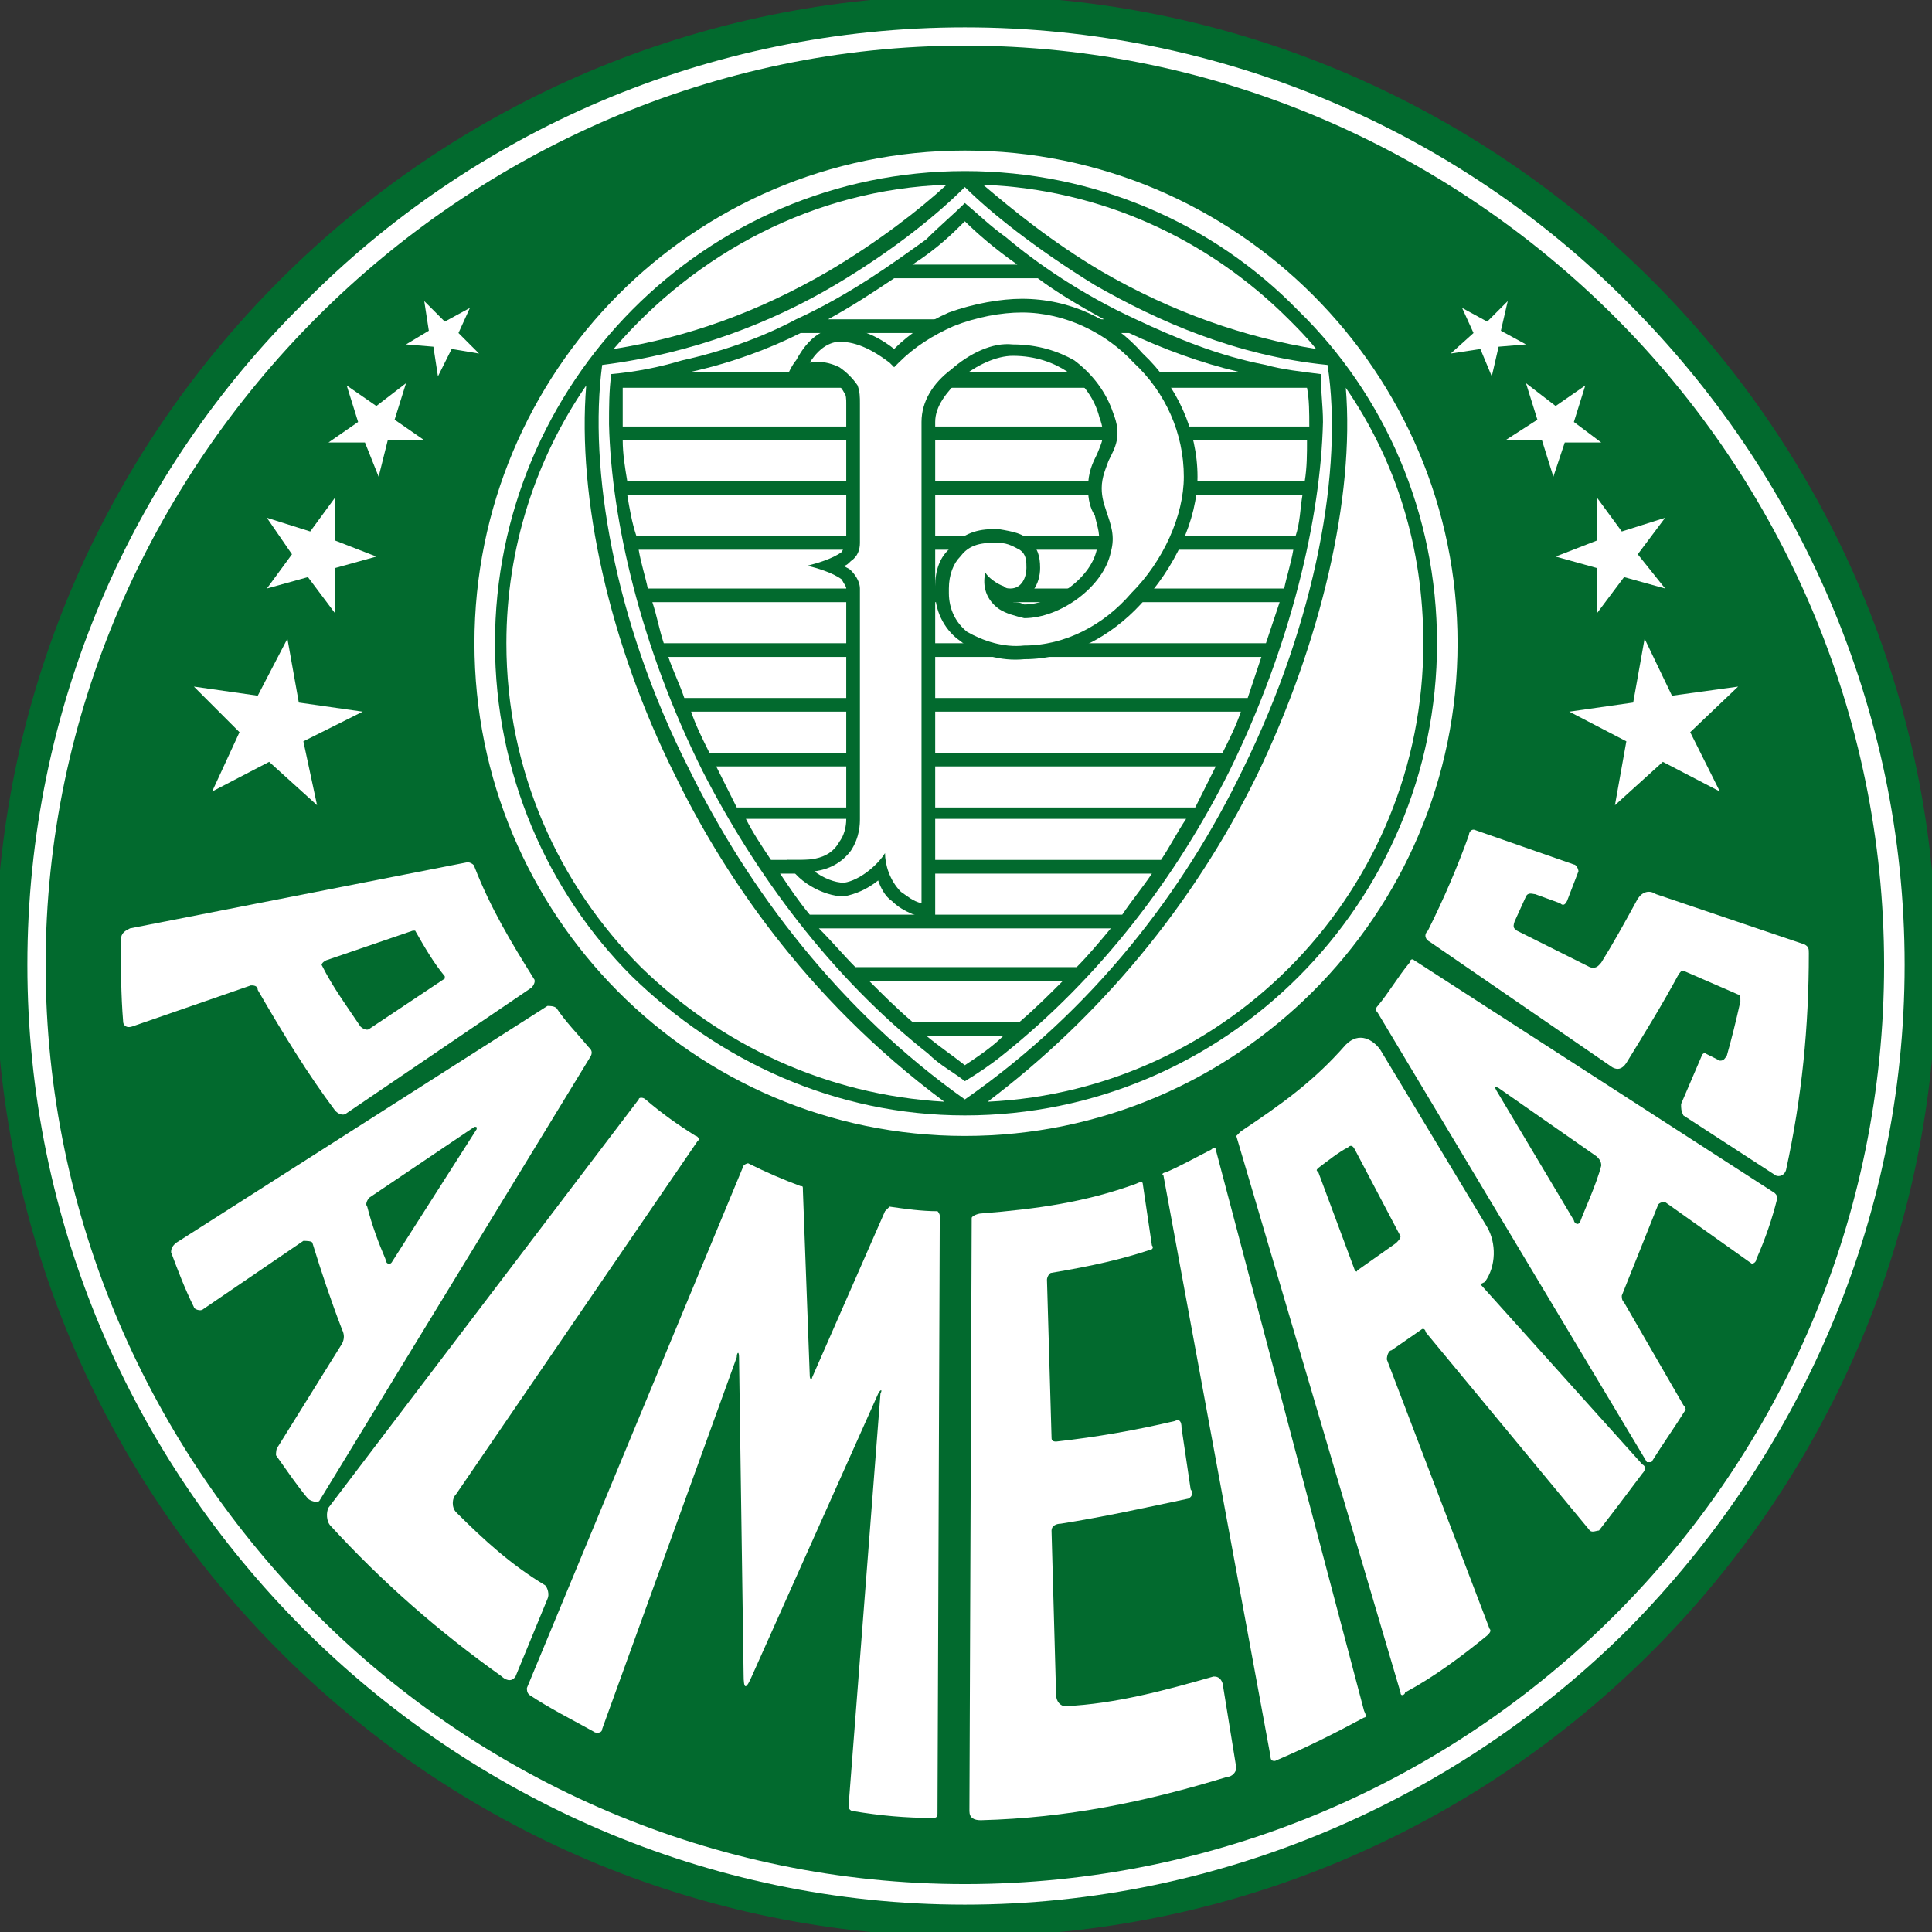 <?xml version="1.0" encoding="UTF-8"?>
<!DOCTYPE svg PUBLIC "-//W3C//DTD SVG 1.1//EN" "http://www.w3.org/Graphics/SVG/1.1/DTD/svg11.dtd">
<!-- Creator: CorelDRAW X8 -->
<svg xmlns="http://www.w3.org/2000/svg" xml:space="preserve" width="100%" height="100%" version="1.1" style="shape-rendering:geometricPrecision; text-rendering:geometricPrecision; image-rendering:optimizeQuality; fill-rule:evenodd; clip-rule:evenodd"
viewBox="0 0 847 847"
 xmlns:xlink="http://www.w3.org/1999/xlink">
 <rect x="0" y="0" width="847" height="847" fill="#333333" stroke="none"/>
 <defs>
  <style type="text/css">
   <![CDATA[
    .fil0 {fill:#026A2E}
    .fil1 {fill:white}
   ]]>
  </style>
 </defs>
 <g id="Camada_x0020_1">
  <g id="_1659863216">
   <path class="fil0" d="M423 849c235,0 426,-191 426,-426 0,-234 -191,-425 -426,-425 -234,0 -425,191 -425,425 0,235 191,426 425,426z"/>
   <path class="fil1" d="M423 835c-113,0 -216,-47 -290,-121 -75,-75 -121,-178 -121,-291 0,-113 46,-216 121,-290 74,-75 177,-121 290,-121 113,0 217,46 291,121 74,74 121,177 121,290 0,113 -47,216 -121,291 -74,74 -178,121 -291,121z"/>
   <path class="fil0" d="M423 826c111,0 212,-45 285,-118 73,-73 118,-174 118,-285 0,-110 -45,-211 -118,-284 -73,-73 -174,-119 -285,-119 -110,0 -211,46 -284,119 -73,73 -119,174 -119,284 0,111 46,212 119,285 73,73 174,118 284,118z"/>
   <polygon class="fil1" points="206,135 201,146 210,155 198,153 192,165 190,152 178,151 188,145 186,132 195,141 "/>
   <polygon class="fil1" points="178,168 173,184 186,193 170,193 166,209 160,194 144,194 157,185 152,169 165,178 "/>
   <polygon class="fil1" points="147,218 147,237 165,244 147,249 147,269 135,253 117,258 128,243 117,227 136,233 "/>
   <polygon class="fil1" points="126,280 131,308 159,312 133,325 139,353 118,334 93,347 105,321 85,301 113,305 "/>
   <polygon class="fil1" points="641,135 646,146 636,155 649,153 654,165 657,152 669,151 658,145 661,132 652,141 "/>
   <polygon class="fil1" points="669,168 674,184 660,193 676,193 681,209 686,194 702,194 690,185 695,169 682,178 "/>
   <polygon class="fil1" points="700,218 700,237 682,244 700,249 700,269 712,253 730,258 718,243 730,227 711,233 "/>
   <polygon class="fil1" points="721,280 716,308 688,312 713,325 708,353 729,334 754,347 741,321 762,301 733,305 "/>
   <path class="fil1" d="M283 482c-1,-1 -3,-1 -3,0l-136 179c-1,2 -1,6 1,8 23,25 47,46 75,66 1,1 4,3 6,0l14 -34c1,-2 0,-5 -1,-6 -15,-9 -27,-20 -39,-32 -2,-2 -2,-6 0,-8l106 -155c1,0 0,-2 -1,-2 -8,-5 -15,-10 -22,-16z"/>
   <path class="fil1" d="M409 797c2,0 2,-1 2,-2l1 -262c0,-1 -1,-2 -1,-2 -7,0 -14,-1 -21,-2 0,0 -1,1 -2,2l-32 73c0,1 -1,1 -1,-1l-3 -81c0,-2 0,-2 -1,-2 -8,-3 -15,-6 -23,-10 0,0 -1,0 -2,1l-95 229c0,1 0,2 1,3 9,6 19,11 28,16 1,1 4,1 4,-1l59 -163c0,-2 1,-3 1,0l2 139c0,7 1,7 4,0l55 -123c1,-2 2,-2 1,0l-14 181c0,1 1,2 2,2 12,2 23,3 35,3z"/>
   <path class="fil1" d="M504 548c-12,4 -25,7 -43,10 -1,0 -2,2 -2,3l2 69c0,1 0,2 2,2 18,-2 35,-5 52,-9 2,-1 3,0 3,3l4 27c1,1 1,3 -1,4 -19,4 -37,8 -56,11 -2,0 -4,1 -4,3l2 72c0,3 2,5 4,5 22,-1 44,-7 65,-13 1,0 3,0 4,3l6 37c0,2 -2,4 -4,4 -36,11 -70,18 -108,19 -3,0 -5,-1 -5,-4l1 -260c0,-1 3,-2 4,-2 25,-2 46,-5 68,-13 2,-1 3,-1 3,0l4 27c1,1 0,2 -1,2z"/>
   <path class="fil1" d="M559 772c-1,0 -2,0 -2,-2l-47 -255c-1,0 0,-1 1,-1 7,-3 14,-7 20,-10 1,-1 2,-1 2,0l65 246c1,2 1,3 0,3 -13,7 -25,13 -39,19z"/>
   <path class="fil1" d="M763 439c-2,9 -4,17 -6,24 -1,1 -1,2 -3,2l-6 -3c0,-1 -2,0 -2,1l-9 21c0,2 0,3 1,5l40 26c1,1 4,1 5,-2 7,-32 10,-63 10,-95 0,-2 0,-3 -2,-4l-65 -22c-3,-2 -6,-1 -8,2 -6,11 -11,20 -16,28 -1,1 -2,3 -5,2l-32 -16c-1,-1 -2,-1 -1,-4l5 -11c1,-2 3,-1 4,-1l11 4c1,1 2,1 3,-1l5 -13c0,-1 -1,-3 -2,-3l-43 -15c-2,-1 -3,1 -3,2 -5,14 -11,28 -18,42 -2,2 -1,4 1,5l80 55c2,1 4,1 6,-2 8,-13 16,-26 23,-39 1,-1 1,-2 3,-1l23 10c1,0 1,1 1,3z"/>
   <path class="fil1" d="M75 549c0,-2 1,-3 2,-4l163 -104c1,0 3,0 4,1 4,6 9,11 14,17 1,1 2,2 1,4l-119 195c-1,1 -4,0 -5,-1 -5,-6 -9,-12 -14,-19 0,-1 0,-3 1,-4l28 -45c1,-2 1,-4 0,-6 -5,-13 -9,-25 -13,-38 0,-1 -3,-1 -4,-1l-44 30c-1,1 -4,0 -4,-1 -4,-8 -7,-16 -10,-24zm133 -55l-46 31c-1,1 -2,3 -1,4 2,8 5,16 8,23 0,2 2,3 3,1l37 -58c0,-1 0,-1 -1,-1z"/>
   <path class="fil1" d="M701 671c-1,0 -3,1 -4,0l-72 -87c0,-1 -1,-2 -2,-1l-13 9c-1,0 -2,2 -2,4l45 118c1,1 0,2 -1,3 -11,9 -23,18 -36,25 0,1 -2,2 -2,0l-72 -244 2 -2c18,-12 32,-22 46,-38 6,-6 12,-2 15,2l47 78c4,7 4,17 -1,24l-2 1 71 79c2,1 1,3 0,4 -6,8 -12,16 -19,25zm-87 -129l-20 -38c-1,-2 -2,-2 -3,-1 -4,2 -9,6 -13,9 -1,1 -1,1 0,2l16 43c0,0 1,1 1,0l17 -12c1,-1 2,-2 2,-3z"/>
   <path class="fil1" d="M770 552c0,1 -1,2 -2,2l-38 -27c-1,0 -2,0 -3,1l-16 40c0,1 0,2 1,3l26 45c1,1 1,2 1,2 -5,8 -10,15 -15,23 0,0 -1,0 -2,0l-118 -197c-1,-1 -1,-2 0,-3 5,-6 9,-13 14,-19 0,-1 1,-2 2,-1l158 102c1,1 1,1 1,3 -2,8 -5,17 -9,26zm-70 -45l-43 -30c-2,-1 -2,-1 -1,1l34 57c0,1 2,3 3,0 1,-3 7,-16 9,-24 0,-2 -1,-3 -2,-4z"/>
   <path class="fil1" d="M147 487c-12,-16 -23,-34 -34,-53 0,-2 -2,-2 -3,-2l-52 18c-3,1 -4,-1 -4,-2 -1,-12 -1,-24 -1,-36 0,-3 2,-4 4,-5l148 -29c1,0 3,1 3,2 7,18 16,33 26,49 1,1 0,3 -1,4l-81 55c-1,1 -3,1 -5,-1zm48 -59c-5,-6 -9,-13 -13,-20 0,0 -1,0 -1,0l-38 13c-2,1 -2,2 -2,2 5,10 11,18 17,27 1,1 3,2 4,1l33 -22c0,0 0,-1 0,-1z"/>
   <path class="fil1" d="M423 498c119,0 216,-97 216,-216 0,-119 -97,-216 -216,-216 -119,0 -215,97 -215,216 0,119 96,216 215,216z"/>
   <path class="fil0" d="M423 489c-57,0 -108,-24 -146,-61 -37,-37 -60,-89 -60,-146 0,-114 92,-207 206,-207 57,0 109,23 146,61 38,37 61,89 61,146 0,114 -93,207 -207,207z"/>
   <path class="fil1" d="M363 119c22,-13 40,-27 52,-38 -58,2 -110,30 -146,72 32,-5 63,-16 94,-34z"/>
   <path class="fil1" d="M483 119c31,18 63,29 94,34 -4,-5 -8,-9 -12,-13 -35,-35 -82,-57 -134,-59 13,11 30,25 52,38z"/>
   <path class="fil1" d="M296 340c-29,-58 -43,-122 -39,-171 -22,32 -35,71 -35,113 0,56 23,106 59,142 35,34 81,56 133,59 -62,-46 -98,-102 -118,-143z"/>
   <path class="fil1" d="M590 170c4,48 -11,112 -39,170 -28,57 -69,106 -118,143 106,-5 191,-93 191,-201 0,-42 -12,-80 -34,-112z"/>
   <path class="fil1" d="M423 482c56,-39 96,-91 122,-145 32,-65 44,-132 37,-177 -40,-4 -74,-19 -102,-35 -26,-16 -46,-32 -57,-43 -11,11 -30,27 -57,43 -27,16 -62,30 -102,35 -6,45 5,112 38,177 26,53 66,106 121,145z"/>
   <path class="fil0" d="M423 474c-5,-4 -11,-7 -16,-12 -43,-34 -76,-79 -99,-124 -27,-54 -40,-110 -41,-152 0,-7 0,-15 1,-22 11,-1 21,-3 31,-6 18,-4 35,-10 50,-18 24,-11 43,-25 57,-35 6,-6 12,-11 17,-16 6,5 11,10 18,15 13,11 33,25 57,36 17,8 36,16 57,20 7,2 16,3 24,4 0,7 1,14 1,21 -1,42 -14,98 -41,153 -23,46 -56,90 -100,125 -5,4 -11,8 -16,11z"/>
   <path class="fil1" d="M446 116c-10,-7 -18,-14 -23,-19 -5,5 -12,12 -23,19l46 0z"/>
   <path class="fil1" d="M484 140c-11,-6 -21,-12 -29,-18l-63 0c-9,6 -18,12 -29,18l121 0z"/>
   <path class="fil1" d="M543 163c-17,-4 -33,-10 -48,-17l-144 0c-14,7 -30,13 -48,17l240 0z"/>
   <path class="fil1" d="M574 187c0,-6 0,-12 -1,-17l-300 0c0,5 0,11 0,17l301 0z"/>
   <path class="fil1" d="M572 211c1,-6 1,-12 1,-18l-300 0c0,6 1,12 2,18l297 0z"/>
   <path class="fil1" d="M568 235c2,-6 2,-12 3,-18l-296 0c1,6 2,12 4,18l289 0z"/>
   <path class="fil1" d="M563 258c1,-5 3,-11 4,-17l-287 0c1,6 3,12 4,17l279 0z"/>
   <path class="fil1" d="M555 282c2,-6 4,-12 6,-18l-275 0c2,6 3,12 5,18l264 0z"/>
   <path class="fil1" d="M547 306c2,-6 4,-12 6,-18l-260 0c2,6 5,12 7,18l247 0z"/>
   <path class="fil1" d="M536 330c3,-6 6,-12 8,-18l-241 0c2,6 5,12 8,18l225 0z"/>
   <path class="fil1" d="M524 354c3,-6 6,-12 9,-18l-219 0c3,6 6,12 9,18l201 0z"/>
   <path class="fil1" d="M509 377c4,-6 7,-12 11,-18l-193 0c3,6 7,12 11,18l171 0z"/>
   <path class="fil1" d="M492 401c4,-6 9,-12 13,-18l-163 0c4,6 8,12 13,18l137 0z"/>
   <path class="fil1" d="M472 424c5,-5 10,-11 15,-17l-128 0c6,6 11,12 16,17l97 0z"/>
   <path class="fil1" d="M447 448c7,-6 13,-12 19,-18l-85 0c6,6 12,12 19,18l47 0z"/>
   <path class="fil1" d="M423 467c6,-4 12,-8 17,-13l-34 0c6,5 12,9 17,13z"/>
   <path class="fil0" d="M345 377c8,0 18,1 23,-8 3,-4 3,-9 3,-10l0 -101c0,-1 -1,-2 -2,-4 -4,-3 -11,-5 -15,-6 4,-1 11,-3 15,-6 1,-2 2,-3 2,-4l0 -61c0,-2 0,-4 -1,-5 -1,-2 -3,-4 -5,-5 -6,-3 -15,-2 -20,-1 0,-2 3,-7 4,-8 7,-13 15,-15 23,-14 8,1 15,5 20,9 7,-7 15,-12 24,-16 11,-4 23,-6 32,-6 21,0 40,9 53,24 15,14 24,34 24,54 0,19 -10,40 -25,56 -13,14 -31,24 -51,24 -10,1 -21,-2 -28,-8 -6,-4 -11,-12 -11,-21 0,-1 0,-2 0,-3 0,-7 2,-13 7,-17 4,-5 10,-8 18,-8 1,0 2,0 3,0l0 0c6,1 11,2 13,5 4,3 5,7 5,12 0,7 -4,14 -12,15 2,0 3,0 5,1 13,0 30,-12 32,-25 2,-5 0,-9 -1,-14 -2,-3 -3,-7 -3,-12 0,-7 2,-11 4,-15 2,-5 4,-8 1,-16 -2,-8 -7,-15 -14,-20 -6,-4 -14,-7 -24,-7 -7,0 -16,4 -23,10 -6,6 -11,12 -11,19l0 219c-7,-2 -14,-4 -19,-9 -3,-2 -5,-6 -6,-9 -5,4 -10,6 -15,7 -9,0 -22,-7 -25,-16z"/>
   <path class="fil1" d="M357 382c4,3 9,5 13,5 7,-1 15,-8 18,-13 0,5 2,12 7,17 3,2 5,4 9,5l0 -211c0,-9 5,-17 13,-23 8,-7 18,-12 27,-11 11,0 20,3 27,7 8,6 14,14 17,23 4,10 1,15 -2,21 -1,3 -3,7 -3,12 0,4 1,7 2,10 2,6 4,11 2,18 -3,15 -22,29 -38,29 -4,-1 -8,-2 -11,-4 -7,-5 -7,-12 -6,-16 1,2 5,5 8,6l0 0c1,1 2,1 3,1 5,0 7,-5 7,-9 0,-3 0,-6 -3,-8 -2,-1 -5,-3 -9,-3l0 0c-1,0 -2,0 -3,0 -7,0 -11,2 -14,6 -3,3 -5,8 -5,14 0,0 0,2 0,2 0,7 3,13 8,17 7,4 16,7 25,6 18,0 35,-9 47,-23 14,-14 23,-34 23,-51 0,-19 -8,-37 -22,-50 -12,-13 -30,-22 -49,-22 -9,0 -20,2 -30,6 -9,4 -17,9 -24,16l-2 2 -2 -2c-4,-3 -11,-8 -19,-9 -5,-1 -11,1 -16,9 4,-1 9,0 13,2 3,2 6,5 8,8 1,3 1,5 1,8l0 61c0,3 -1,6 -4,8 -1,1 -2,2 -3,2 1,1 2,1 3,2 3,3 4,6 4,8l0 101c0,2 0,8 -4,14 -3,4 -8,8 -16,9z"/>
  </g>
 </g>
</svg>
